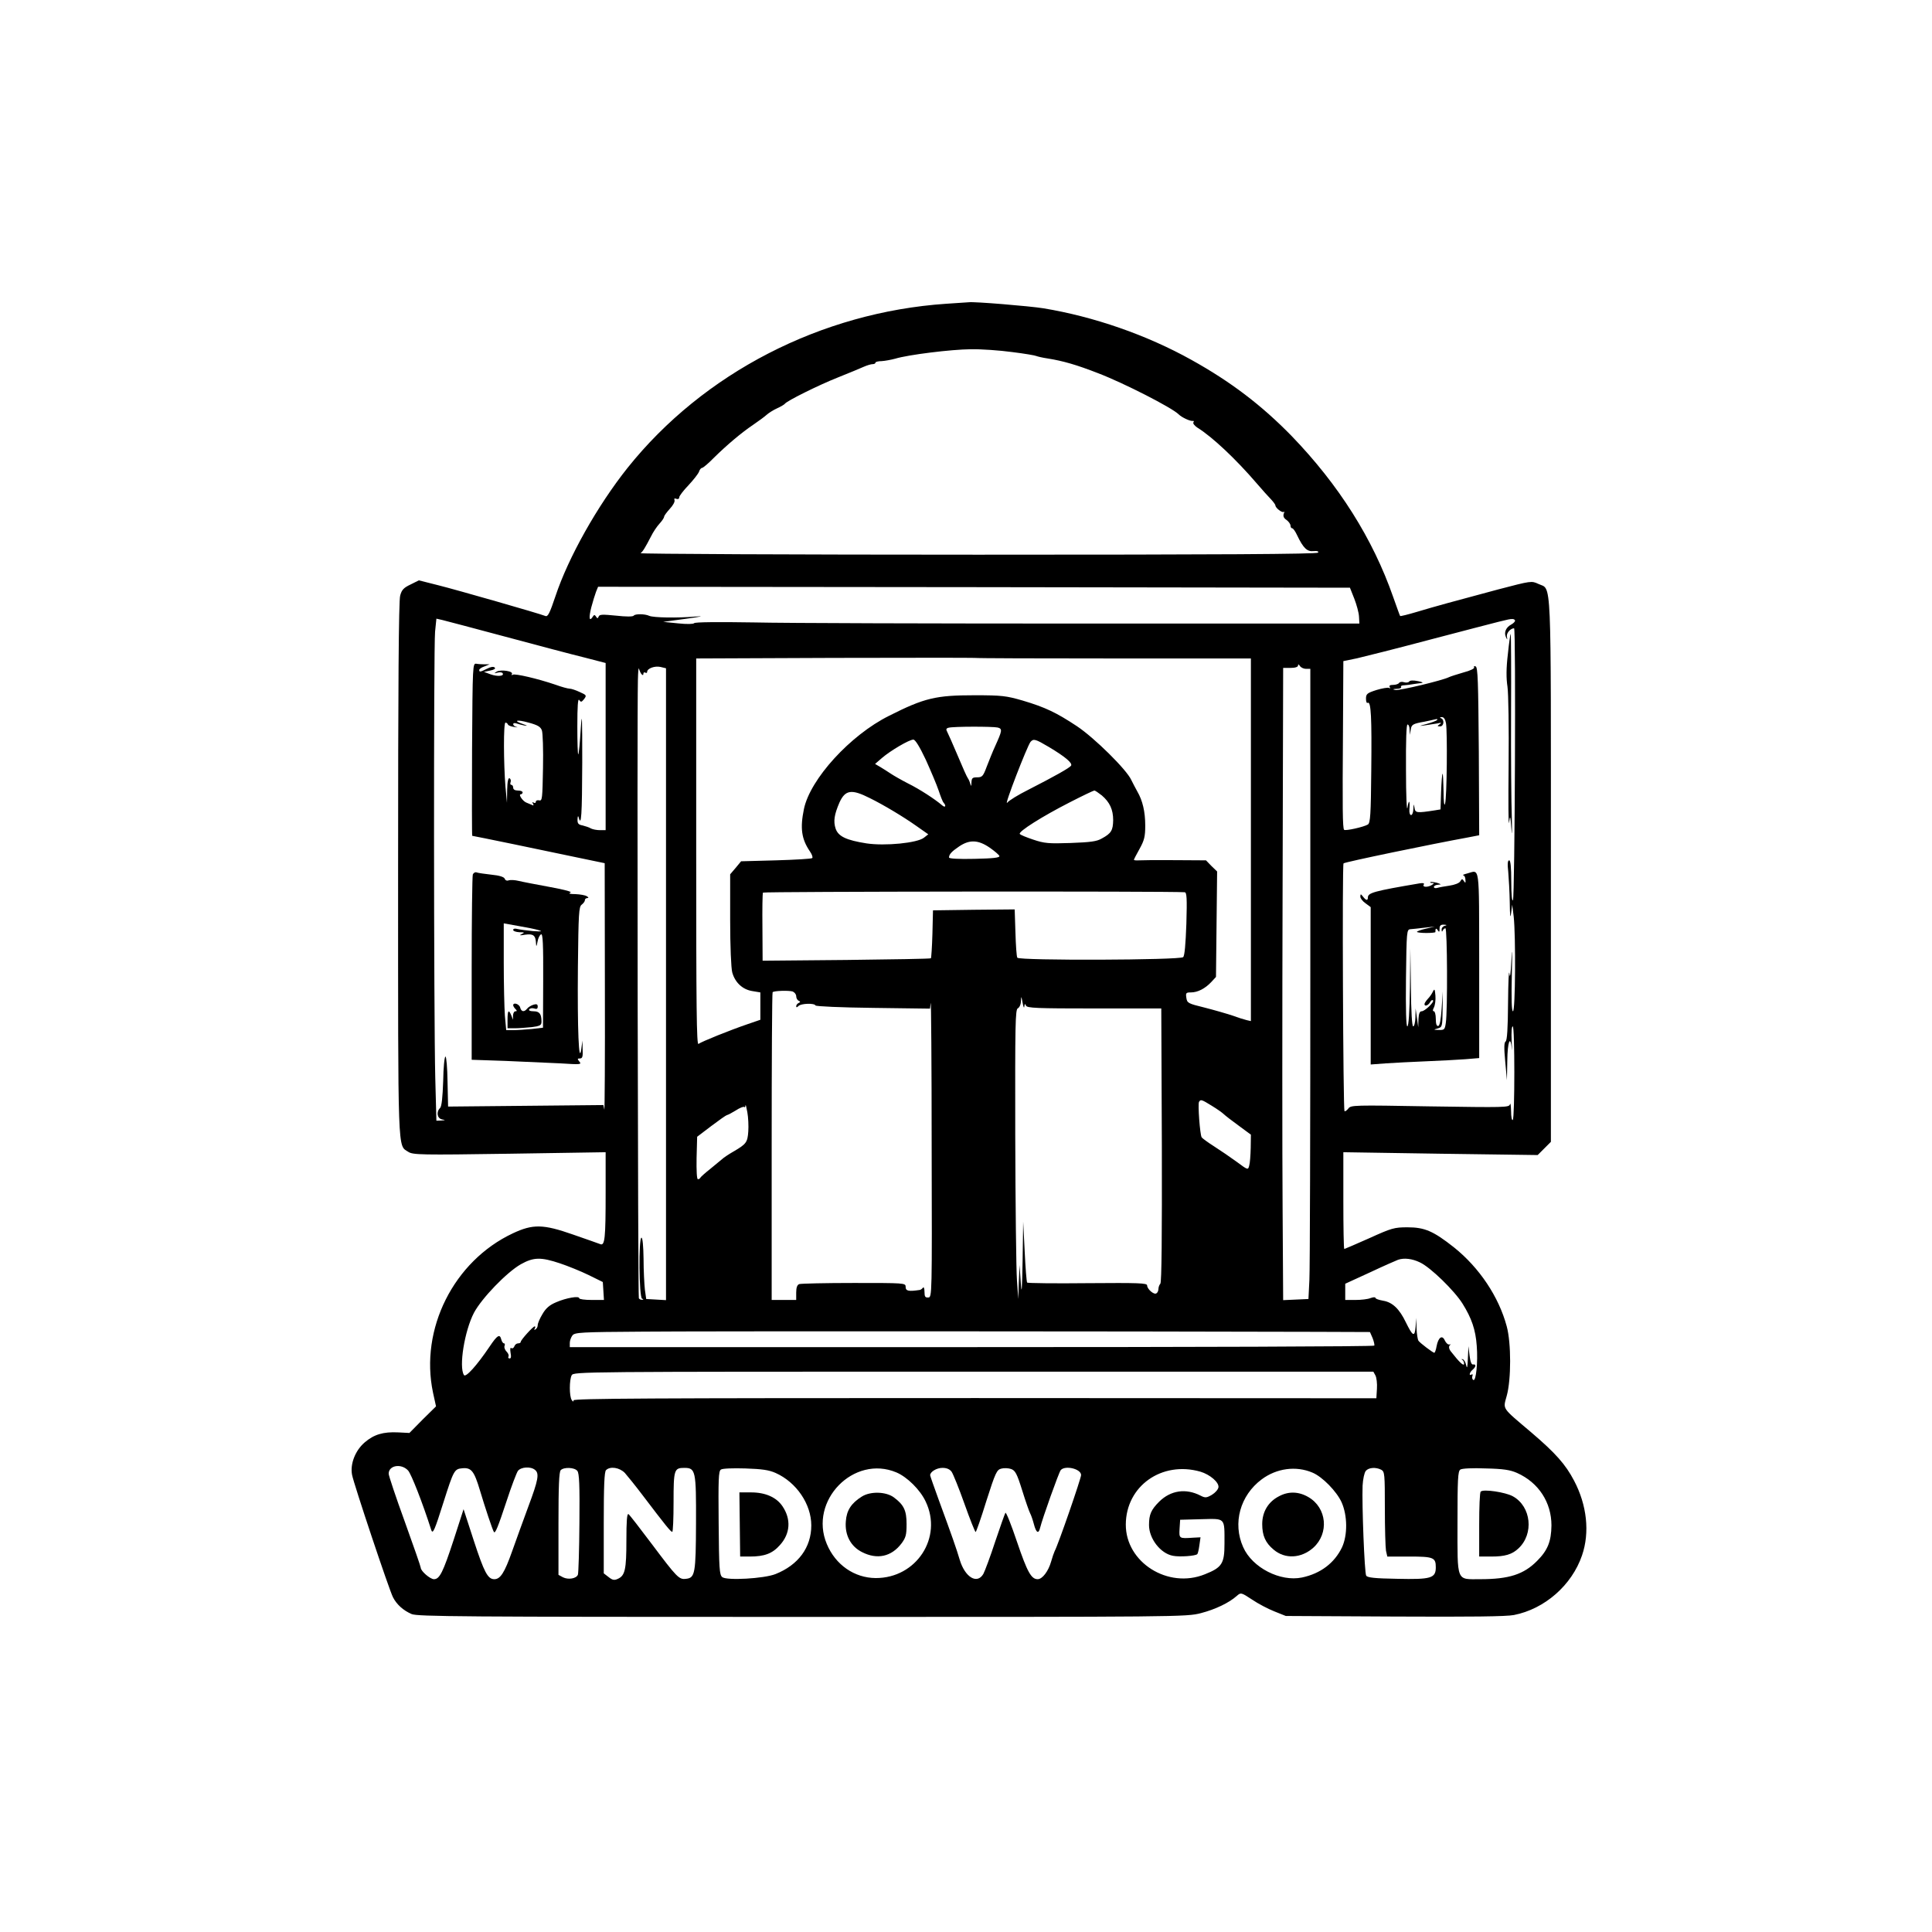 <?xml version="1.0" standalone="no"?>
<!DOCTYPE svg PUBLIC "-//W3C//DTD SVG 20010904//EN"
 "http://www.w3.org/TR/2001/REC-SVG-20010904/DTD/svg10.dtd">
<svg version="1.0" xmlns="http://www.w3.org/2000/svg"
 width="1024pt" height="1024pt" viewBox="0 0 1024 1024"
 preserveAspectRatio="xMidYMid meet">
<g transform="translate(0,1024) scale(0.1,-0.1)"
fill="#000000" stroke="none">
<path d="M5015 8630 c-663 -45 -1287 -367 -1689 -870 -160 -201 -314 -475
-382 -680 -30 -89 -40 -110 -53 -105 -35 14 -472 139 -568 163 l-103 26 -44
-22 c-36 -17 -47 -28 -55 -59 -8 -26 -11 -492 -11 -1451 0 -1533 -3 -1460 54
-1497 24 -16 67 -17 536 -10 l510 8 0 -215 c0 -242 -4 -283 -29 -272 -9 3 -74
27 -145 51 -157 55 -212 56 -318 6 -313 -147 -494 -507 -423 -844 l16 -73 -71
-70 -70 -71 -59 3 c-80 4 -129 -11 -178 -53 -50 -43 -78 -114 -67 -172 9 -48
197 -611 217 -649 20 -39 55 -70 99 -89 33 -13 258 -15 2071 -15 2001 0 2035
0 2112 20 77 20 150 55 191 92 21 18 22 18 80 -20 32 -22 86 -50 119 -63 l60
-24 575 -3 c406 -2 592 0 634 8 163 32 307 158 361 316 42 122 26 267 -42 396
-45 86 -98 146 -227 256 -159 135 -150 120 -130 194 24 86 24 280 0 368 -42
157 -145 311 -280 419 -109 86 -155 106 -246 106 -70 0 -84 -4 -203 -58 -70
-31 -130 -57 -132 -57 -3 0 -5 115 -5 256 l0 257 515 -8 515 -7 35 35 35 35 0
1441 c0 1597 5 1482 -66 1516 -37 17 -37 17 -213 -29 -239 -64 -331 -89 -431
-119 -47 -14 -87 -24 -89 -22 -2 2 -18 48 -37 101 -108 309 -288 594 -538 853
-159 163 -323 288 -532 404 -237 132 -517 229 -784 273 -75 12 -368 36 -395
32 -5 0 -59 -4 -120 -8z m350 -256 c65 -8 123 -18 128 -21 4 -2 32 -9 60 -13
82 -13 154 -34 267 -78 136 -52 392 -183 427 -218 17 -17 63 -38 76 -35 5 1 6
-3 2 -8 -3 -6 7 -18 22 -28 79 -49 204 -167 313 -294 30 -35 65 -74 78 -87 12
-13 22 -27 22 -31 0 -13 36 -41 44 -34 4 4 4 -1 0 -10 -4 -13 0 -23 15 -33 11
-8 21 -22 21 -30 0 -8 4 -14 9 -14 5 0 17 -17 26 -37 32 -67 53 -88 87 -84 20
2 28 -1 24 -8 -5 -8 -521 -11 -1804 -11 -988 0 -1792 4 -1787 8 12 8 26 32 55
88 11 23 32 54 45 68 14 15 25 32 25 37 0 6 14 24 30 42 17 18 28 38 25 46 -3
9 0 11 10 7 9 -3 15 0 15 8 0 7 22 36 49 64 27 29 52 61 56 72 3 11 11 20 16
20 5 0 34 24 62 53 69 68 147 134 211 177 28 19 59 42 70 52 10 9 35 25 55 34
20 9 38 20 41 24 10 15 179 99 280 139 58 23 120 49 138 57 18 8 39 14 47 14
8 0 15 3 15 8 0 4 15 8 33 8 17 1 50 7 72 13 69 21 296 49 400 50 56 1 154 -6
220 -15z m1813 -1307 c12 -31 24 -74 25 -95 l2 -37 -1450 0 c-797 0 -1589 2
-1760 6 -188 3 -312 2 -316 -4 -4 -5 -38 -6 -85 -1 l-79 8 125 17 c79 11 96
15 45 11 -93 -8 -222 -6 -244 4 -24 11 -75 11 -82 1 -4 -6 -41 -6 -94 0 -71 7
-88 7 -92 -5 -5 -11 -7 -11 -14 0 -7 11 -11 10 -18 -2 -18 -27 -21 -4 -7 51 8
30 19 66 25 82 l11 27 1992 -2 1993 -3 23 -58z m-4498 -202 c168 -45 356 -95
418 -110 l112 -29 0 -443 0 -443 -30 0 c-17 0 -38 4 -48 9 -9 6 -29 12 -44 16
-23 4 -28 11 -27 33 1 17 3 20 6 10 14 -54 18 12 19 290 0 244 -1 281 -8 178
-4 -71 -10 -131 -13 -134 -3 -3 -5 64 -5 149 0 106 3 149 10 139 9 -13 12 -12
26 5 14 19 13 21 -23 37 -21 10 -45 18 -54 18 -9 0 -42 9 -75 21 -94 32 -214
60 -226 53 -6 -4 -8 -3 -5 3 10 16 -59 26 -81 13 -15 -10 -14 -10 5 -5 12 3
24 2 27 -3 10 -16 -27 -19 -64 -6 l-35 13 33 7 c21 4 30 10 24 16 -6 6 -21 4
-40 -6 -36 -18 -42 -19 -42 -7 0 5 12 14 28 19 l27 11 -25 0 c-14 0 -34 1 -45
3 -20 3 -20 -3 -23 -454 -1 -252 -1 -458 1 -458 5 0 389 -79 572 -118 l130
-27 1 -665 c1 -366 -1 -654 -3 -641 l-5 24 -411 -4 -412 -4 -3 133 c-1 72 -6
132 -11 132 -5 0 -11 -58 -12 -130 -3 -86 -8 -133 -16 -142 -22 -21 -16 -56
10 -61 20 -4 19 -4 -4 -6 l-26 -1 -6 228 c-8 322 -9 2280 -1 2364 l7 69 31 -7
c17 -4 168 -44 336 -89z m5350 85 c0 -5 -9 -14 -20 -20 -28 -15 -39 -41 -29
-65 9 -19 9 -19 6 1 -4 18 19 44 38 44 10 0 4 -1426 -6 -1441 -5 -9 -9 28 -9
99 0 77 -4 112 -11 112 -8 0 -10 -18 -5 -61 3 -34 7 -107 8 -163 1 -72 3 -88
7 -56 l6 45 8 -64 c11 -102 9 -501 -4 -501 -7 0 -9 63 -6 198 3 121 2 151 -2
77 -4 -81 -8 -105 -11 -75 -3 25 -6 -44 -7 -154 -1 -138 -5 -201 -13 -206 -8
-5 -9 -33 -2 -106 l9 -99 2 103 c1 100 16 139 24 65 2 -21 2 -3 -1 40 -2 46 0
77 6 77 11 0 11 -484 0 -496 -5 -4 -9 17 -9 47 -1 30 -3 46 -6 36 -4 -17 -26
-17 -424 -11 -405 7 -420 7 -433 -12 -8 -10 -17 -16 -20 -13 -7 7 -13 1306 -5
1313 6 7 470 103 657 137 l62 12 -2 445 c-3 369 -5 446 -17 450 -8 3 -11 0 -8
-5 4 -6 -21 -18 -56 -27 -34 -10 -69 -21 -77 -25 -33 -17 -263 -72 -283 -68
-18 3 -16 5 6 6 16 0 26 5 23 10 -3 5 4 9 17 9 12 1 33 3 47 6 14 2 34 5 45 6
11 1 2 6 -20 10 -24 5 -42 4 -46 -2 -4 -6 -16 -7 -27 -4 -11 4 -23 2 -27 -4
-3 -5 -17 -10 -31 -10 -17 0 -23 -4 -18 -12 4 -6 3 -8 -4 -4 -6 3 -36 -2 -66
-11 -50 -16 -56 -21 -56 -46 0 -16 4 -26 9 -22 18 10 22 -79 19 -358 -2 -234
-5 -279 -18 -287 -21 -13 -119 -35 -126 -28 -8 9 -9 113 -6 523 l2 371 73 15
c39 9 214 53 387 99 409 107 412 108 433 109 9 1 17 -3 17 -9z m-2123 -200
l723 0 0 -961 0 -961 -22 5 c-13 3 -48 14 -78 25 -30 10 -96 29 -147 42 -86
21 -91 24 -95 51 -4 26 -2 29 24 29 36 0 75 20 108 55 l25 27 3 279 3 280 -30
29 -29 30 -164 1 c-90 1 -175 0 -190 -1 -16 -1 -28 0 -28 3 0 2 13 28 30 58
25 45 30 65 30 123 0 74 -14 133 -42 181 -9 17 -24 44 -32 61 -24 54 -195 223
-288 285 -109 72 -167 100 -288 136 -87 25 -109 28 -255 28 -204 0 -265 -14
-453 -109 -205 -102 -418 -335 -451 -494 -21 -102 -13 -159 32 -225 11 -16 16
-31 12 -35 -4 -4 -90 -9 -192 -12 l-185 -5 -29 -35 -29 -34 0 -241 c0 -142 5
-256 11 -279 15 -54 55 -91 107 -99 l42 -7 0 -73 0 -72 -67 -23 c-94 -32 -245
-93 -261 -105 -10 -8 -12 193 -12 1017 l0 1026 728 3 c400 1 736 1 747 0 11
-2 345 -3 742 -3z m1015 -55 l23 0 0 -1570 c0 -864 -2 -1615 -5 -1670 l-5
-100 -67 -3 -67 -3 -3 498 c-2 274 -2 1028 0 1676 l3 1177 39 0 c25 0 40 5 40
13 0 8 3 7 10 -3 5 -8 20 -15 32 -15z m-3521 -29 c6 -6 9 -5 9 3 0 7 5 9 10 6
6 -3 10 -2 10 4 0 18 40 33 71 26 l29 -7 0 -1674 0 -1675 -52 3 -53 3 -7 50
c-3 28 -7 101 -7 163 -1 67 -5 112 -11 112 -16 0 -13 -317 3 -323 9 -4 9 -6 0
-6 -6 -1 -14 3 -17 8 -5 7 -10 3076 -5 3276 1 44 3 71 6 60 3 -11 9 -24 14
-29z m4263 -259 c8 -45 5 -396 -5 -427 -4 -16 -8 10 -8 69 -1 52 -3 92 -5 90
-3 -2 -6 -46 -8 -97 l-3 -92 -30 -5 c-97 -15 -104 -14 -108 14 -4 23 -4 22 -6
-6 0 -18 -6 -33 -12 -33 -6 0 -10 12 -9 28 4 50 -3 58 -10 12 -4 -25 -8 63 -8
198 -1 156 2 242 8 242 6 0 11 -12 11 -27 l2 -28 4 27 c4 28 11 32 73 43 19 4
44 9 55 12 11 3 16 2 12 -3 -5 -5 -30 -14 -55 -21 -45 -12 -45 -12 -7 -7 22 3
51 8 65 10 20 5 22 3 10 -5 -13 -9 -13 -11 3 -11 20 0 24 36 5 43 -8 4 -7 6 3
6 11 1 19 -10 23 -32z m-4792 -38 c5 -13 8 -103 6 -200 -3 -162 -4 -175 -20
-171 -10 2 -18 -1 -18 -7 0 -7 -5 -9 -12 -5 -7 5 -8 3 -3 -6 5 -9 3 -11 -6 -6
-8 3 -21 9 -29 12 -19 7 -44 44 -30 44 5 0 10 5 10 10 0 6 -11 10 -25 10 -16
0 -25 6 -25 15 0 8 -4 15 -10 15 -5 0 -7 6 -4 14 3 8 1 17 -5 21 -7 4 -12 -16
-13 -62 l-1 -68 -8 85 c-10 123 -11 340 0 340 5 0 11 -4 13 -10 2 -5 17 -11
33 -13 17 -3 22 -2 13 0 -10 2 -18 9 -18 15 0 5 7 7 16 4 9 -3 28 -8 42 -11
21 -3 19 -2 -5 7 -57 19 -35 26 29 8 48 -13 63 -22 70 -41z m2416 15 c26 -7
24 -16 -14 -100 -13 -28 -32 -76 -44 -107 -19 -51 -24 -57 -51 -57 -25 0 -29
-4 -30 -27 -1 -21 -2 -23 -6 -8 -3 11 -9 25 -13 30 -5 6 -29 60 -54 120 -26
61 -51 118 -56 127 -7 12 -5 18 8 21 26 7 234 7 260 1z m-381 -171 c27 -60 58
-133 68 -163 10 -30 21 -59 26 -64 16 -18 9 -29 -8 -14 -37 32 -120 86 -181
116 -35 18 -75 41 -90 51 -15 10 -40 26 -55 35 l-29 17 37 32 c44 38 144 97
166 97 10 0 33 -37 66 -107z m652 68 c87 -52 126 -85 118 -99 -8 -12 -88 -57
-227 -128 -52 -26 -103 -57 -112 -69 -18 -20 106 300 124 323 16 18 26 15 97
-27z m-949 -271 c75 -37 178 -99 246 -147 l64 -45 -23 -18 c-35 -28 -206 -45
-305 -30 -107 17 -149 37 -163 78 -13 39 -7 75 20 138 31 68 64 73 161 24z
m1230 14 c42 -36 60 -75 60 -131 -1 -54 -10 -70 -60 -97 -27 -16 -60 -20 -166
-24 -116 -4 -139 -2 -198 18 -36 12 -68 25 -71 30 -8 13 121 94 264 167 68 35
127 63 131 63 5 0 22 -12 40 -26z m-594 -277 c26 -18 49 -38 51 -44 3 -9 -35
-13 -131 -15 -86 -2 -136 1 -136 7 0 17 14 32 54 59 55 37 101 35 162 -7z
m1033 -236 c11 -1 13 -30 9 -167 -4 -108 -9 -169 -17 -177 -16 -16 -869 -19
-879 -3 -4 6 -8 66 -10 134 l-4 122 -217 -2 -216 -3 -3 -125 c-2 -69 -6 -127
-8 -129 -2 -3 -204 -6 -448 -9 l-444 -4 -1 176 c-1 97 0 180 3 185 4 6 2149 8
2235 2z m-2078 -526 c10 -4 19 -15 19 -25 0 -10 6 -21 13 -24 10 -5 10 -7 0
-12 -7 -3 -13 -11 -13 -17 0 -8 4 -7 12 1 14 14 85 16 90 3 2 -5 134 -11 305
-13 l302 -4 4 30 c2 17 5 -327 5 -764 2 -789 2 -796 -18 -797 -16 -1 -20 4
-20 30 0 18 -4 28 -8 22 -4 -5 -11 -11 -17 -12 -60 -9 -75 -6 -75 17 0 20 -7
20 -274 20 -151 0 -281 -3 -290 -6 -11 -4 -16 -19 -16 -45 l0 -39 -65 0 -65 0
0 813 c0 448 2 816 5 818 7 8 85 10 106 4z m1228 -80 c2 16 4 17 9 5 6 -13 56
-15 362 -15 l355 0 3 -724 c1 -477 -1 -728 -8 -735 -5 -5 -10 -18 -10 -27 0
-10 -5 -21 -11 -24 -13 -9 -49 23 -49 42 0 13 -47 14 -315 12 -173 -2 -317 0
-321 3 -3 4 -9 78 -13 165 l-8 158 -3 -205 c-3 -166 -5 -188 -10 -115 l-6 90
-4 -90 -3 -90 -7 100 c-4 55 -8 400 -9 768 -1 590 0 668 14 673 8 4 16 20 16
38 2 29 2 28 9 -9 4 -22 8 -31 9 -20z m994 -526 c28 -17 56 -37 63 -44 7 -7
43 -35 79 -61 l65 -48 -1 -70 c-1 -39 -4 -82 -8 -94 -6 -24 -7 -24 -66 20 -33
24 -87 61 -120 82 -33 21 -63 43 -66 48 -9 14 -21 176 -14 188 9 14 13 13 68
-21z m-2457 -136 c-4 -58 -11 -67 -78 -106 -26 -15 -53 -33 -60 -40 -7 -6 -36
-30 -63 -52 -28 -22 -51 -43 -53 -47 -2 -5 -8 -8 -13 -8 -6 0 -8 46 -7 112 l3
113 75 57 c41 31 78 57 83 58 4 0 25 11 46 24 21 14 42 22 45 19 3 -4 7 0 7 8
1 8 5 -8 10 -36 5 -27 7 -73 5 -102z m-998 -699 c42 -14 111 -42 152 -62 l75
-37 3 -47 3 -48 -65 0 c-37 0 -66 4 -66 9 0 14 -69 2 -122 -21 -36 -15 -55
-32 -73 -63 -14 -23 -25 -49 -25 -58 0 -9 -5 -19 -12 -23 -7 -4 -8 -3 -4 4 4
7 4 12 0 12 -9 0 -74 -72 -74 -82 0 -5 -6 -8 -14 -8 -8 0 -17 -7 -20 -16 -3
-8 -10 -13 -16 -9 -6 4 -7 -5 -4 -25 4 -20 3 -30 -5 -30 -7 0 -9 5 -6 10 3 6
-1 17 -10 26 -9 9 -14 23 -11 30 3 8 2 14 -3 14 -5 0 -11 9 -14 20 -8 32 -21
24 -62 -37 -68 -101 -127 -166 -136 -151 -28 43 3 234 53 330 41 77 173 214
248 257 68 38 106 39 208 5z m4558 5 c56 -26 183 -150 226 -219 48 -77 69
-138 75 -223 7 -87 -4 -190 -18 -181 -6 3 -8 13 -5 21 3 8 1 11 -4 8 -16 -10
-12 11 5 25 18 15 20 31 3 28 -9 -2 -15 15 -19 47 l-6 50 -3 -65 c-2 -47 -4
-57 -9 -36 -3 16 -12 31 -19 32 -7 1 -8 0 -2 -3 5 -2 10 -12 10 -21 -1 -15
-24 6 -70 65 -12 15 -13 30 -2 36 4 2 1 2 -6 1 -7 -2 -18 8 -24 21 -14 32 -35
17 -44 -31 -3 -19 -9 -34 -12 -34 -7 0 -76 52 -84 64 -4 6 -9 36 -10 66 l-2
55 -3 -48 c-5 -56 -15 -50 -52 25 -34 71 -71 106 -120 114 -22 4 -41 10 -41
15 0 5 -12 4 -26 -1 -14 -6 -50 -10 -80 -10 l-54 0 0 43 0 43 133 61 c72 34
139 63 147 66 32 11 75 6 116 -14z m-533 -368 l268 -1 14 -32 c7 -18 11 -36 9
-40 -3 -5 -963 -8 -2135 -8 l-2129 0 0 23 c0 12 7 30 14 39 12 16 45 18 372
20 296 3 2559 2 3587 -1z m297 -231 c6 -11 10 -43 8 -71 l-3 -50 -2127 1
c-1716 0 -2128 -2 -2128 -12 0 -9 -3 -8 -10 2 -13 20 -13 106 0 131 11 19 45
19 2130 19 l2119 0 11 -20z m-5127 -504 c17 -19 76 -169 123 -316 8 -23 18 0
64 146 55 173 58 178 101 182 47 4 62 -14 93 -118 26 -87 67 -211 74 -220 7
-9 21 25 67 164 25 77 53 150 60 160 16 21 68 25 91 5 23 -19 17 -53 -35 -192
-27 -73 -66 -181 -87 -240 -40 -113 -62 -147 -94 -147 -35 0 -54 37 -109 205
l-54 166 -52 -161 c-57 -174 -75 -210 -105 -210 -20 0 -70 43 -70 61 0 5 -38
115 -85 245 -47 129 -85 243 -85 253 0 45 67 56 103 17z m897 -2 c10 -12 13
-74 11 -276 -1 -143 -5 -266 -8 -274 -8 -21 -51 -28 -79 -14 l-24 13 0 272 c0
197 3 274 12 283 17 17 73 15 88 -4z m252 -11 c14 -16 57 -69 94 -118 123
-162 149 -194 157 -194 4 -1 7 70 7 157 0 173 3 182 57 182 60 0 63 -15 62
-292 -1 -268 -5 -291 -53 -296 -37 -5 -48 7 -181 184 -63 84 -118 155 -124
159 -8 4 -11 -38 -11 -139 0 -154 -7 -187 -45 -204 -19 -9 -29 -7 -49 9 l-26
20 0 268 c0 194 3 270 12 279 22 22 72 14 100 -15z m799 0 c110 -49 189 -165
189 -278 0 -117 -69 -210 -190 -258 -61 -24 -258 -35 -282 -16 -15 13 -17 44
-19 287 -2 229 -1 275 12 283 8 6 64 8 129 6 89 -3 125 -8 161 -24z m640 3
c57 -24 126 -92 155 -154 92 -191 -49 -407 -265 -406 -113 1 -213 70 -259 181
-96 229 143 474 369 379z m293 3 c8 -12 39 -88 68 -170 29 -82 56 -149 59
-149 3 0 29 74 57 165 48 150 55 165 79 171 14 4 38 3 52 -2 22 -8 31 -24 59
-114 18 -58 37 -112 42 -121 5 -9 14 -35 20 -58 12 -46 25 -53 33 -18 11 46
99 293 109 305 23 27 108 7 108 -26 0 -18 -123 -374 -140 -403 -4 -9 -13 -34
-19 -56 -14 -50 -46 -93 -71 -93 -34 0 -55 37 -110 199 -30 89 -57 157 -61
153 -3 -4 -27 -72 -54 -152 -26 -80 -55 -157 -63 -172 -33 -57 -97 -18 -125
74 -17 58 -42 129 -111 317 -25 69 -46 128 -46 132 0 18 34 39 65 39 23 0 39
-7 49 -21z m1318 1 c51 -15 100 -57 96 -83 -2 -12 -17 -29 -35 -40 -28 -16
-35 -17 -60 -4 -78 40 -158 28 -219 -32 -43 -43 -54 -68 -54 -124 0 -72 61
-151 127 -163 35 -7 120 -1 129 9 3 3 8 24 11 47 l6 42 -39 -2 c-75 -5 -75 -5
-72 48 l3 47 111 3 c131 3 124 11 124 -130 0 -105 -13 -126 -104 -162 -195
-79 -420 63 -419 264 1 204 191 338 395 280z m594 -5 c53 -22 129 -100 155
-158 31 -70 32 -173 2 -238 -40 -83 -113 -139 -212 -160 -115 -24 -264 52
-312 161 -57 127 -16 274 98 359 79 59 182 73 269 36z m365 15 c18 -10 19 -23
19 -204 0 -106 3 -208 6 -225 l7 -31 116 0 c129 0 141 -5 141 -57 0 -58 -25
-65 -205 -61 -117 2 -158 6 -164 17 -9 14 -23 376 -19 477 2 34 9 68 17 78 15
18 53 21 82 6z m720 -17 c114 -51 182 -156 182 -278 -1 -85 -20 -132 -76 -188
-71 -72 -150 -97 -301 -97 -129 0 -121 -20 -121 300 0 229 2 272 15 281 9 6
64 9 135 6 94 -2 130 -8 166 -24z"/>
<path d="M2506 5605 c-3 -9 -6 -234 -6 -499 l0 -483 178 -6 c97 -4 229 -10
292 -13 107 -7 114 -6 101 9 -12 15 -11 17 3 17 13 0 16 10 14 48 l-1 47 -6
-45 c-13 -90 -21 105 -18 434 3 285 5 320 20 331 9 7 17 17 17 24 0 6 6 11 13
11 8 0 7 4 -3 10 -8 5 -35 10 -60 11 -29 0 -39 3 -27 8 12 4 -28 15 -110 30
-70 13 -144 27 -164 32 -20 5 -44 6 -53 3 -9 -4 -18 0 -21 9 -4 9 -28 17 -70
21 -36 4 -71 9 -79 12 -7 3 -16 -2 -20 -11z m349 -295 c23 -7 16 -8 -30 -5
-32 3 -69 8 -82 11 -14 4 -23 2 -23 -5 0 -6 15 -11 33 -12 28 0 29 -2 12 -10
-15 -7 -10 -8 19 -3 43 6 55 -4 57 -46 1 -20 3 -18 8 9 3 19 12 36 19 39 9 3
12 -49 11 -246 l-1 -249 -60 -7 c-34 -3 -78 -6 -98 -6 l-37 0 -7 77 c-3 42 -6
169 -6 283 l0 206 78 -14 c42 -7 91 -17 107 -22z"/>
<path d="M2720 4912 c0 -4 5 -13 12 -20 9 -9 9 -12 0 -12 -7 0 -12 -10 -13
-22 l0 -23 -9 23 c-14 34 -20 27 -20 -23 l0 -45 38 0 c20 0 61 3 90 6 46 6 52
10 52 30 0 40 -11 54 -42 54 -18 0 -27 4 -23 10 4 6 15 8 26 5 13 -5 19 -2 19
10 0 12 -6 15 -22 10 -13 -4 -28 -13 -34 -21 -16 -20 -31 -17 -37 6 -5 19 -37
29 -37 12z"/>
<path d="M7992 6773 c-9 -75 -9 -128 -2 -173 5 -37 8 -217 6 -415 -2 -192 -1
-330 2 -305 6 42 7 40 13 -35 3 -44 4 -17 2 60 -3 77 -5 328 -4 558 1 229 0
417 -2 417 -2 0 -9 -48 -15 -107z"/>
<path d="M7775 5610 c-16 -4 -25 -8 -20 -9 6 0 12 -11 12 -23 2 -18 0 -20 -8
-8 -8 13 -11 13 -19 -1 -6 -10 -30 -19 -57 -23 -27 -4 -56 -9 -65 -12 -10 -3
-18 -1 -18 5 0 6 10 11 23 12 18 1 17 2 -7 10 -17 4 -32 6 -35 4 -2 -3 2 -5
10 -5 11 0 11 -2 -1 -10 -21 -14 -53 -13 -44 1 5 8 -2 10 -22 7 -242 -41 -274
-50 -274 -75 0 -18 -10 -16 -26 5 -12 15 -13 15 -14 0 0 -9 12 -25 28 -36 l27
-20 0 -417 0 -417 80 6 c44 3 141 8 215 11 74 3 168 8 208 11 l72 6 0 494 c-1
548 5 502 -65 484z m-117 -277 c-10 -2 -18 -12 -17 -21 0 -11 2 -12 6 -4 2 6
9 12 14 12 10 0 12 -440 2 -502 -5 -35 -8 -38 -37 -37 -29 1 -30 1 -6 8 24 7
25 9 26 101 l1 95 -6 -90 c-4 -60 -10 -91 -18 -93 -9 -1 -13 11 -13 38 0 22
-5 40 -10 40 -7 0 -7 7 0 20 6 12 10 40 8 63 -3 35 -5 38 -13 22 -5 -11 -17
-29 -27 -39 -10 -11 -18 -23 -18 -28 0 -14 19 -8 29 9 5 10 12 15 16 11 9 -8
-43 -58 -60 -58 -11 0 -15 -13 -17 -42 l-1 -43 -7 50 -7 50 -1 -47 c-1 -27 -6
-48 -12 -48 -6 0 -11 77 -12 208 l-3 207 -2 -207 c-2 -133 -7 -208 -14 -208
-6 0 -9 87 -7 257 3 248 4 256 23 258 11 1 45 4 75 8 l55 6 -47 -11 c-27 -6
-48 -14 -48 -17 0 -3 22 -6 49 -6 27 0 49 2 49 5 -1 19 4 23 12 10 8 -12 10
-11 10 8 0 16 6 22 23 21 16 -1 18 -2 5 -6z"/>
<path d="M3921 2160 l2 -170 51 0 c78 0 120 16 159 60 56 61 61 138 14 207
-32 47 -90 73 -166 73 l-62 0 2 -170z"/>
<path d="M4568 2308 c-56 -35 -81 -73 -85 -132 -6 -72 26 -133 87 -163 79 -40
154 -24 207 45 24 32 28 46 28 104 0 72 -14 102 -68 142 -41 30 -123 33 -169
4z"/>
<path d="M6778 2309 c-56 -29 -88 -82 -88 -147 0 -61 17 -99 60 -135 61 -52
147 -47 211 10 84 76 72 211 -26 268 -51 30 -106 32 -157 4z"/>
<path d="M7848 2334 c-5 -4 -8 -83 -8 -176 l0 -168 64 0 c73 0 110 11 144 43
83 77 68 222 -29 276 -39 22 -158 40 -171 25z"/>
</g>
</svg>
